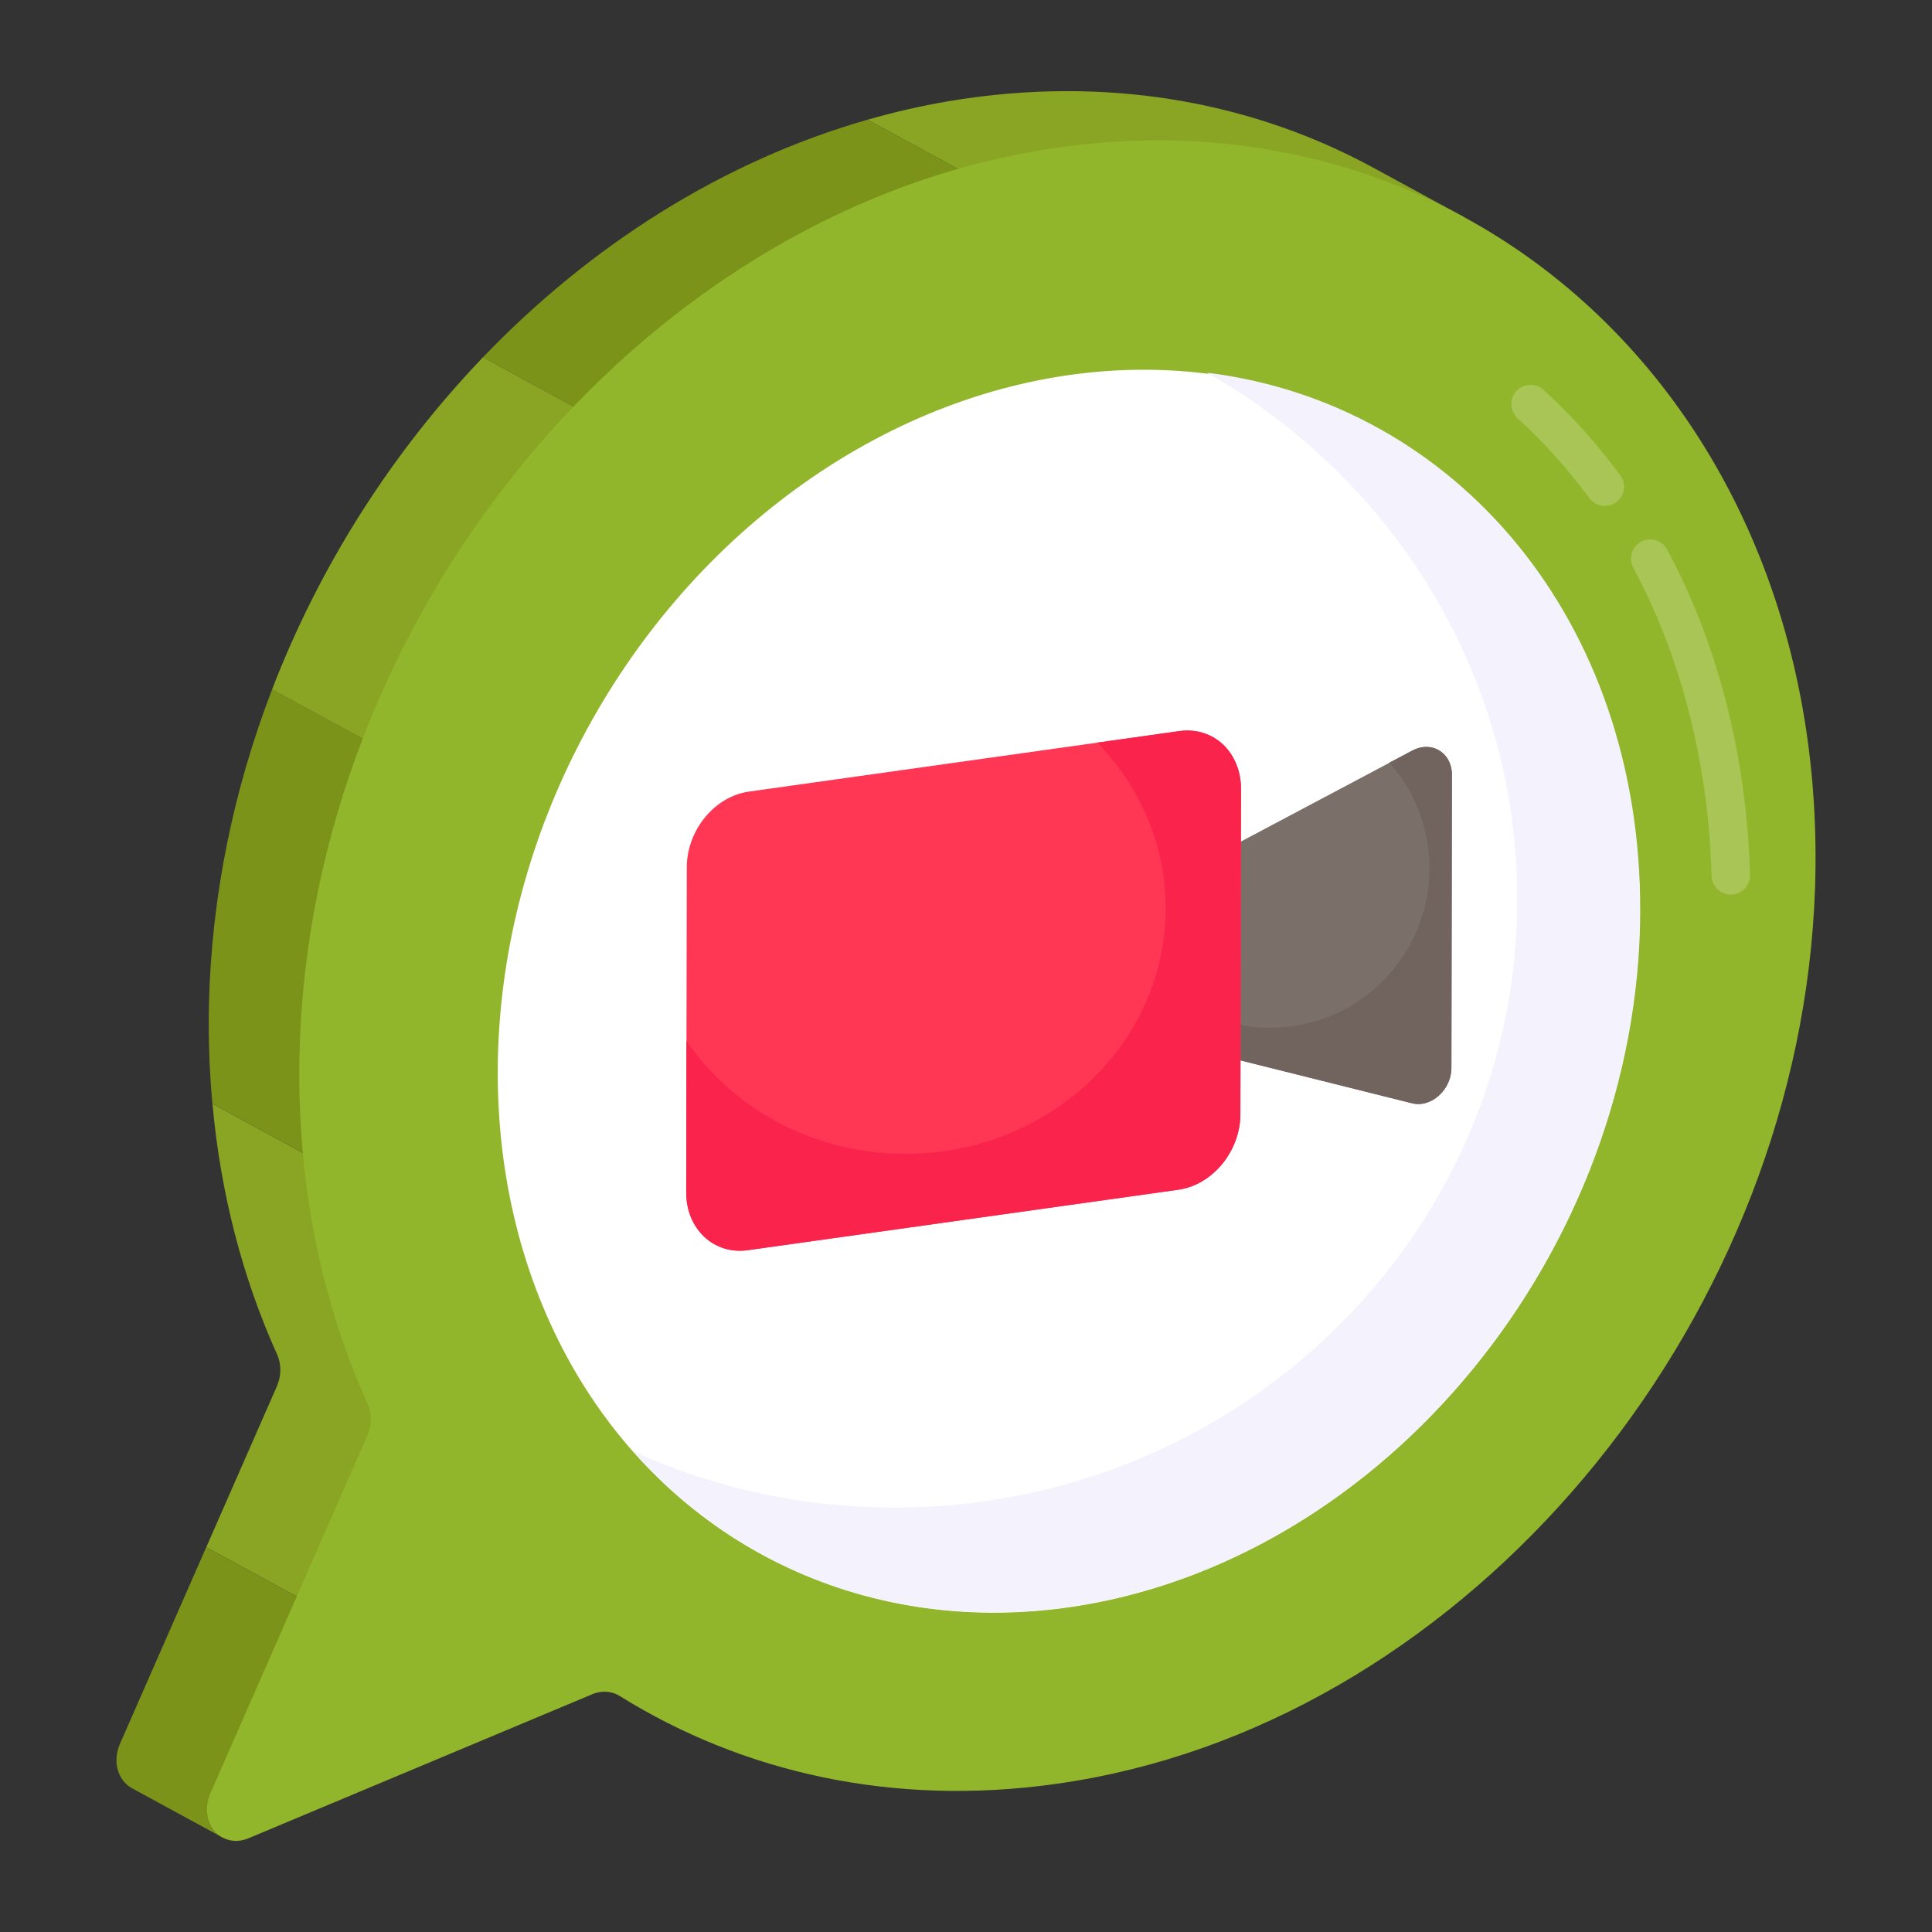 <svg id="Layer_1" enable-background="new 0 0 53 53" viewBox="0 0 53 53" xmlns="http://www.w3.org/2000/svg"><rect x="0" y="0" width="53" height="53" fill="#333333" stroke="none"/><g><g><g><path d="m7.607 37.17c.114.258.113.573-.012.861l-1.937 4.414 7.636 4.154c2.08-1.284 3.473-2.401 2.188-2.429l2.34-6.312c.126-.288.127-.603.013-.861-.038-.084-.079-.168-.121-.251l-11.886-6.466c.227 2.494.84 4.813 1.78 6.89z" fill="#89a523"/></g><g><path d="m3.295 47.828c-.23.523-.041 1.029.329 1.23l2.483 1.351c.737-.251 4.524-2.166 7.186-3.81l-7.636-4.154z" fill="#7b9319"/></g><g><path d="m5.732 27.56c-.02.927.014 1.834.095 2.719l11.886 6.466c-1.373-2.689-4.889-4.755-4.813-8.188.051-2.306.375-4.355.939-6.177l-6.374-3.468c-1.054 2.738-1.666 5.664-1.732 8.647z" fill="#7b9319"/></g><g><path d="m40.156 5.952-2.483-1.351c-3.21-1.746-7.018-2.483-11.104-1.909-.19.027-.381.056-.572.089-.743.126-1.475.297-2.198.503l13.368 7.272c.989-.589 1.837-2.018 2.989-4.604z" fill="#89a523"/></g><g><path d="m31.655 9.661c.191-.032.4-.174.572-.089 2.364 1.185 3.754 1.69 4.94.984l-13.368-7.272c-3.971 1.135-7.602 3.445-10.55 6.518l7.133 3.88c3.037-2.009 6.871-3.275 11.273-4.022z" fill="#7b9319"/></g><g><path d="m20.382 13.682-7.133-3.88c-2.477 2.583-4.473 5.702-5.785 9.111l6.374 3.468c1.187-3.833 3.45-6.652 6.543-8.698z" fill="#89a523"/></g></g><g><g><path d="m29.052 4.043c11.731-1.649 21.173 7.512 20.739 20.329-.395 11.608-9.028 22.285-19.73 24.381-.368.072-.735.134-1.099.185-4.455.626-8.581-.307-11.959-2.411-.159-.099-.347-.137-.536-.11-.073.01-.147.03-.219.06l-9.427 3.95c-.079.033-.158.054-.234.065-.65.091-1.125-.594-.808-1.313l4.299-9.797c.126-.288.127-.603.013-.861-1.274-2.814-1.952-6.07-1.874-9.609.265-11.923 9.25-22.911 20.265-24.78.191-.032.382-.062.571-.089z" fill="#92b62b"/></g><g opacity=".2"><g><g><path d="m47.514 24.541c-.006 0-.012.001-.018.001-.291.008-.534-.222-.542-.513-.086-3.072-.828-5.995-2.148-8.453-.138-.257-.042-.577.215-.714.256-.139.577-.042.714.215 1.397 2.601 2.183 5.687 2.273 8.922.008.285-.212.524-.495.541z" fill="#fff"/></g></g><g><g><path d="m44.057 13.878c-.173.011-.347-.064-.458-.214-.587-.797-1.249-1.534-1.967-2.191-.215-.197-.23-.53-.033-.745.197-.215.531-.23.745-.033.769.703 1.478 1.492 2.105 2.344.173.235.123.565-.112.738-.085.063-.182.096-.28.102z" fill="#fff"/></g></g></g></g><g><g><ellipse cx="29.328" cy="27.175" fill="#fff" rx="17.605" ry="15.049" transform="matrix(.478 -.878 .878 .478 -8.559 39.952)"/></g></g><g><g><path d="m44.996 24.972c-.017 9.342-7.04 17.901-15.698 19.116-4.776.671-9.049-1.035-11.916-4.266 2.179.987 4.603 1.535 7.16 1.535 9.434 0 17.08-7.473 17.08-16.692 0-6.169-3.422-11.551-8.515-14.442 6.843.848 11.905 6.802 11.888 14.748z" fill="#f3f2fd"/></g></g><g><g><g><path d="m39.024 20.498c.429-.06.808.261.807.762l-.015 8.033c-.001.499-.38.927-.808.987-.091.013-.185.009-.277-.015l-4.829-1.207.011-5.904 4.836-2.565c.092-.049.185-.078.275-.091z" fill="#7b6f69"/></g></g><g><g><path d="m39.829 21.258-.013 8.033c0 .502-.379.927-.807.99-.093.01-.186.007-.279-.017l-4.827-1.206v-.967c.302.07.615.103.937.103 2.419 0 4.375-1.96 4.375-4.375 0-1.113-.415-2.126-1.1-2.897l.635-.336c.09-.047.183-.076.276-.09.429-.06.807.262.804.761z" fill="#71645e"/></g></g><g><g><g><path d="m20.542 21.716 11.808-1.659c.939-.132 1.696.582 1.694 1.594l-.003 1.504-.011 5.904-.003 1.507c-.002 1.012-.761 1.939-1.701 2.071l-11.808 1.659c-.937.132-1.696-.582-1.694-1.594l.017-8.915c.002-1.012.764-1.939 1.701-2.071z" fill="#ff3654"/></g></g><g><g><path d="m34.043 21.65-.003 1.505-.01 5.904-.003 1.505c-.003 1.013-.761 1.94-1.701 2.073l-11.807 1.658c-.937.133-1.698-.581-1.694-1.595l.007-4.146c1.269 1.864 3.485 3.1 6.01 3.1 3.94 0 7.136-3.02 7.136-6.734 0-1.754-.711-3.352-1.874-4.548l2.246-.316c.94-.133 1.698.581 1.694 1.595z" fill="#f9234c"/></g></g></g></g></g></svg>